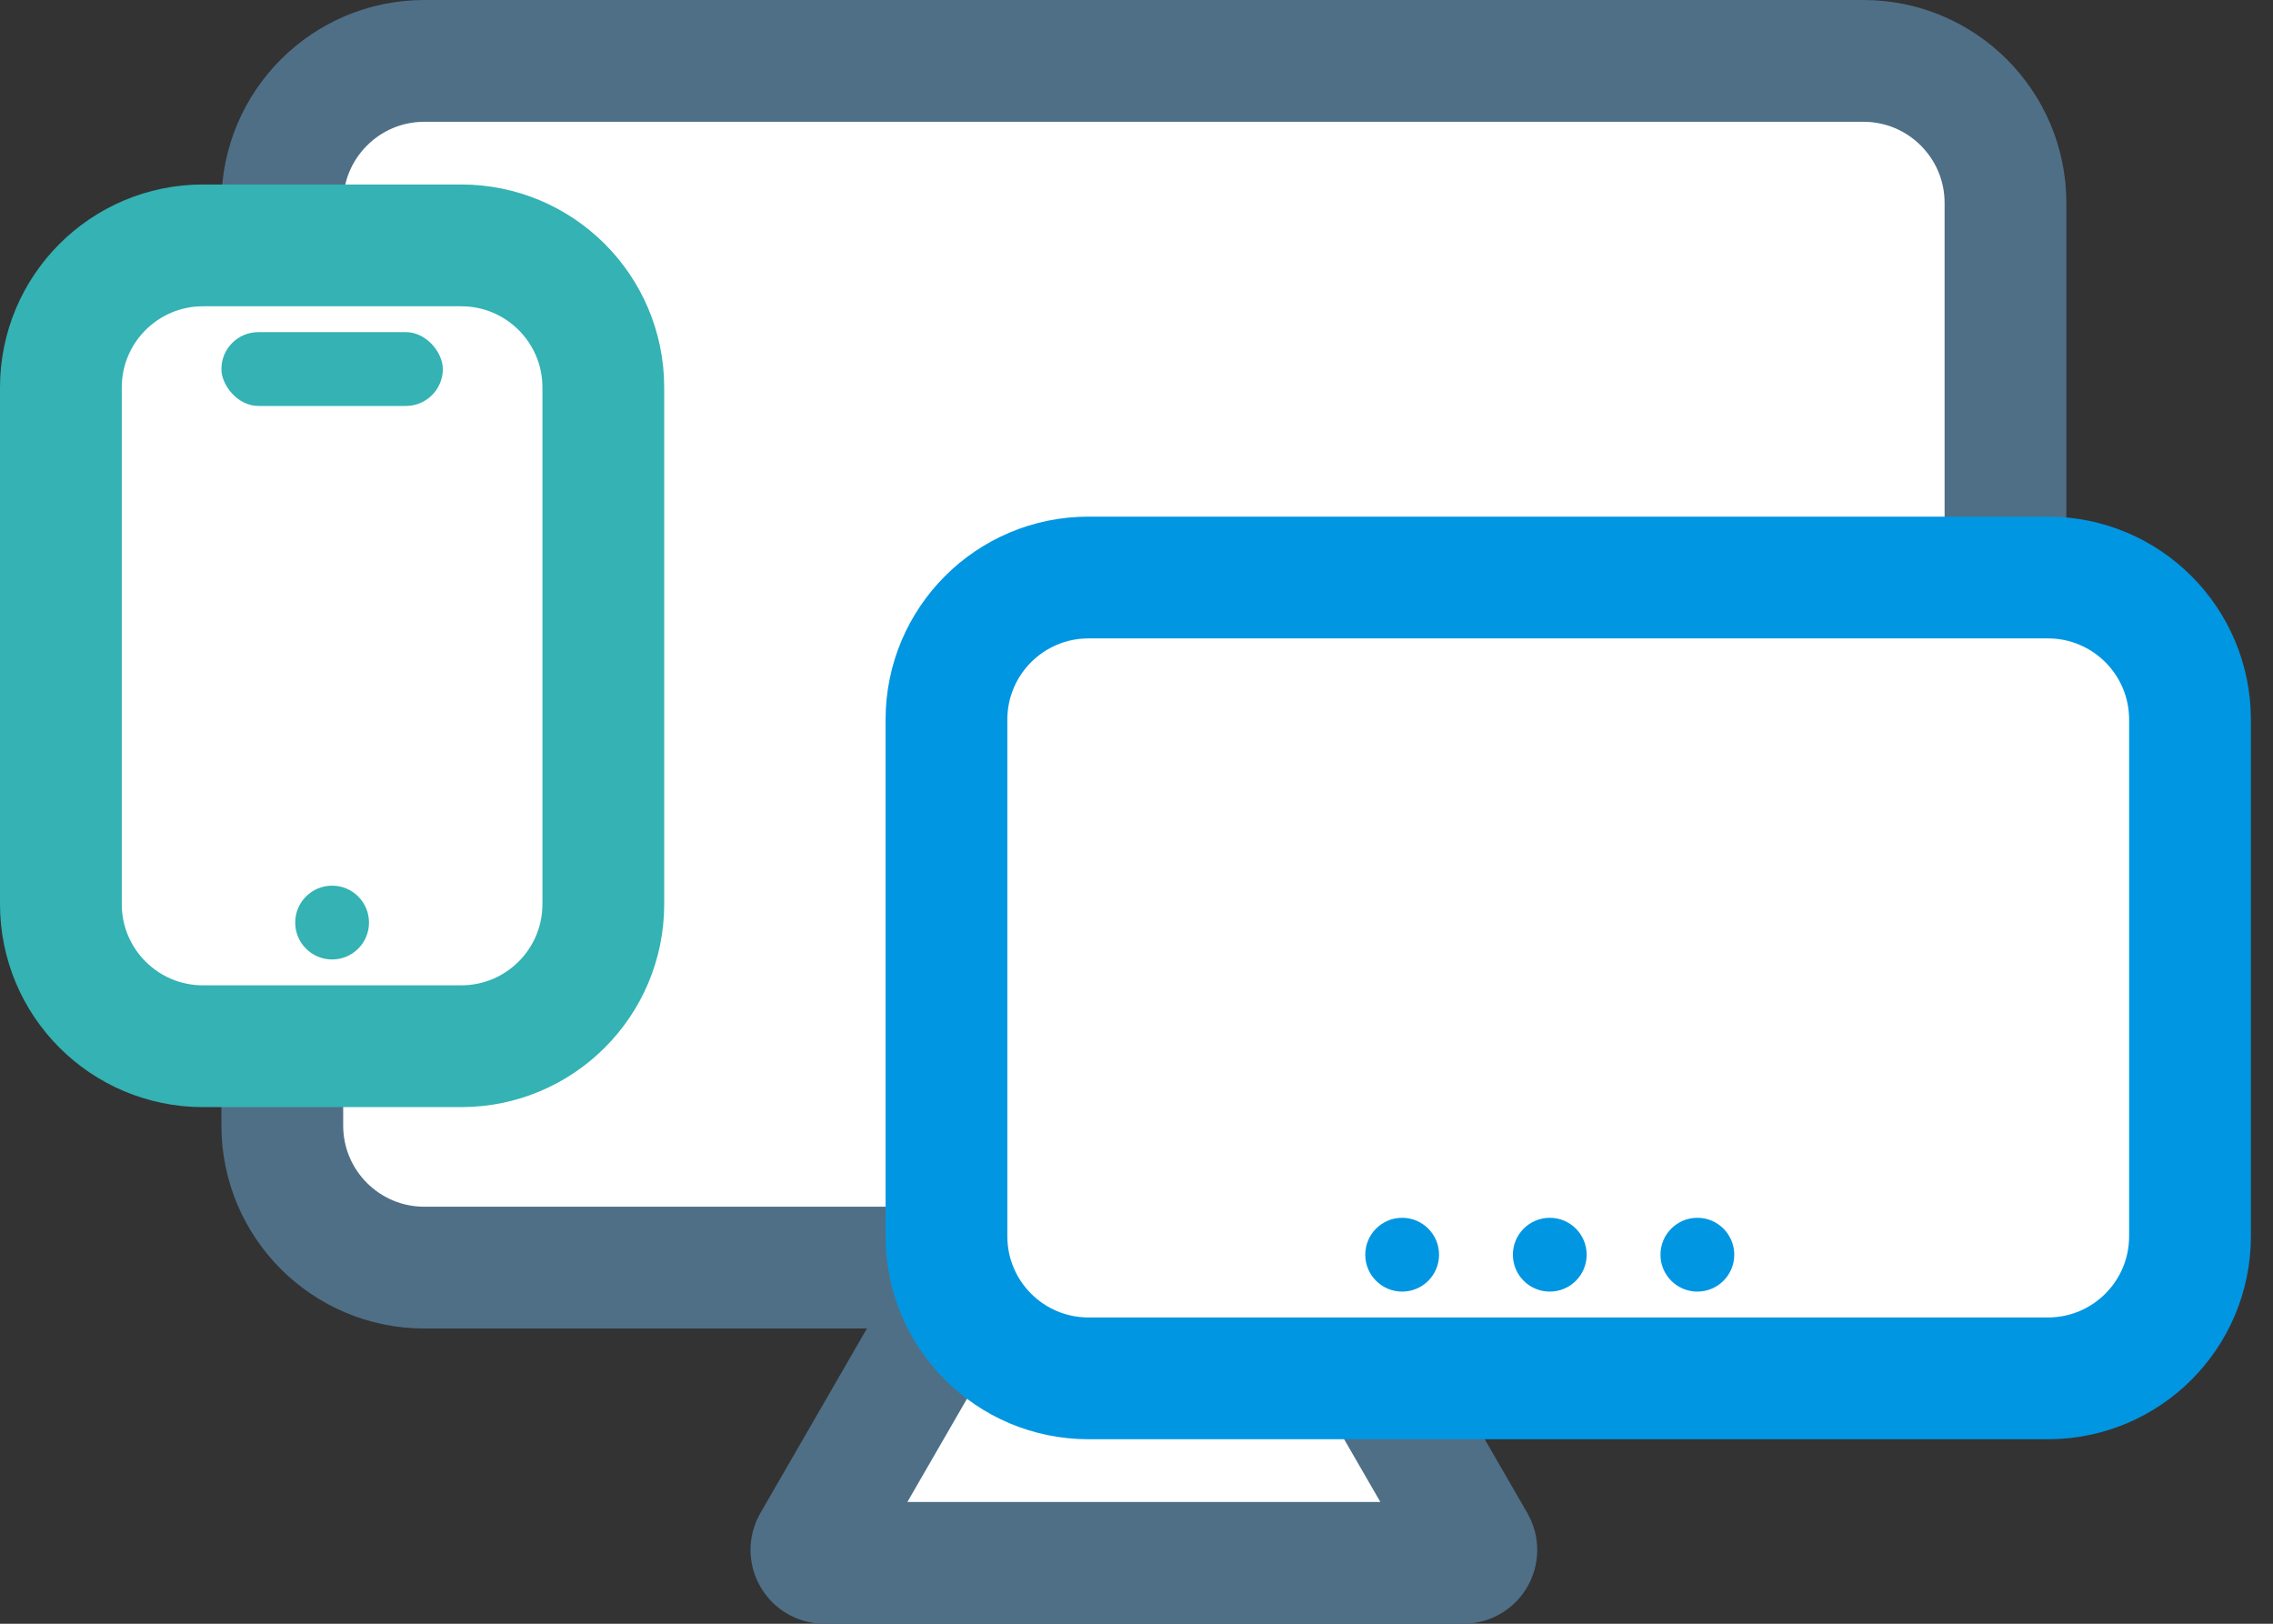 <svg width="56" height="40" viewBox="0 0 56 40" fill="none" xmlns="http://www.w3.org/2000/svg">
<rect x="0" y="0" width="56" height="40" fill="#333333" stroke="none"/>
<path d="M27.906 24.386C28.029 24.174 28.335 24.174 28.457 24.386L36.33 38.023C36.453 38.235 36.3 38.5 36.055 38.5H20.309C20.064 38.5 19.911 38.235 20.033 38.023L27.906 24.386Z" fill="white" stroke="#4F6F87" stroke-width="3"/>
<path d="M6.955 5C6.955 3.067 8.522 1.5 10.454 1.5H45.909C47.842 1.5 49.409 3.067 49.409 5V27.727C49.409 29.66 47.842 31.227 45.909 31.227H10.454C8.522 31.227 6.955 29.66 6.955 27.727V5Z" fill="white" stroke="#4F6F87" stroke-width="3"/>
<path d="M23.318 17.727C23.318 15.794 24.885 14.227 26.818 14.227H50.455C52.388 14.227 53.955 15.794 53.955 17.727V30.455C53.955 32.388 52.388 33.955 50.455 33.955H26.818C24.885 33.955 23.318 32.388 23.318 30.455V17.727Z" fill="white" stroke="#0196E2" stroke-width="3"/>
<ellipse cx="34.545" cy="30.909" rx="0.909" ry="0.909" fill="#0196E2"/>
<ellipse cx="38.182" cy="30.909" rx="0.909" ry="0.909" fill="#0196E2"/>
<ellipse cx="41.818" cy="30.909" rx="0.909" ry="0.909" fill="#0196E2"/>
<path d="M11.364 6.045C13.297 6.045 14.864 7.612 14.864 9.545L14.864 22.273C14.864 24.206 13.297 25.773 11.364 25.773L5 25.773C3.067 25.773 1.5 24.206 1.5 22.273L1.5 9.545C1.5 7.612 3.067 6.045 5 6.045L11.364 6.045Z" fill="white" stroke="#34B2B4" stroke-width="3"/>
<circle cx="8.182" cy="22.727" r="0.909" fill="#34B2B4"/>
<rect x="5.455" y="8.182" width="5.455" height="1.818" rx="0.909" fill="#34B2B4"/>
</svg>
